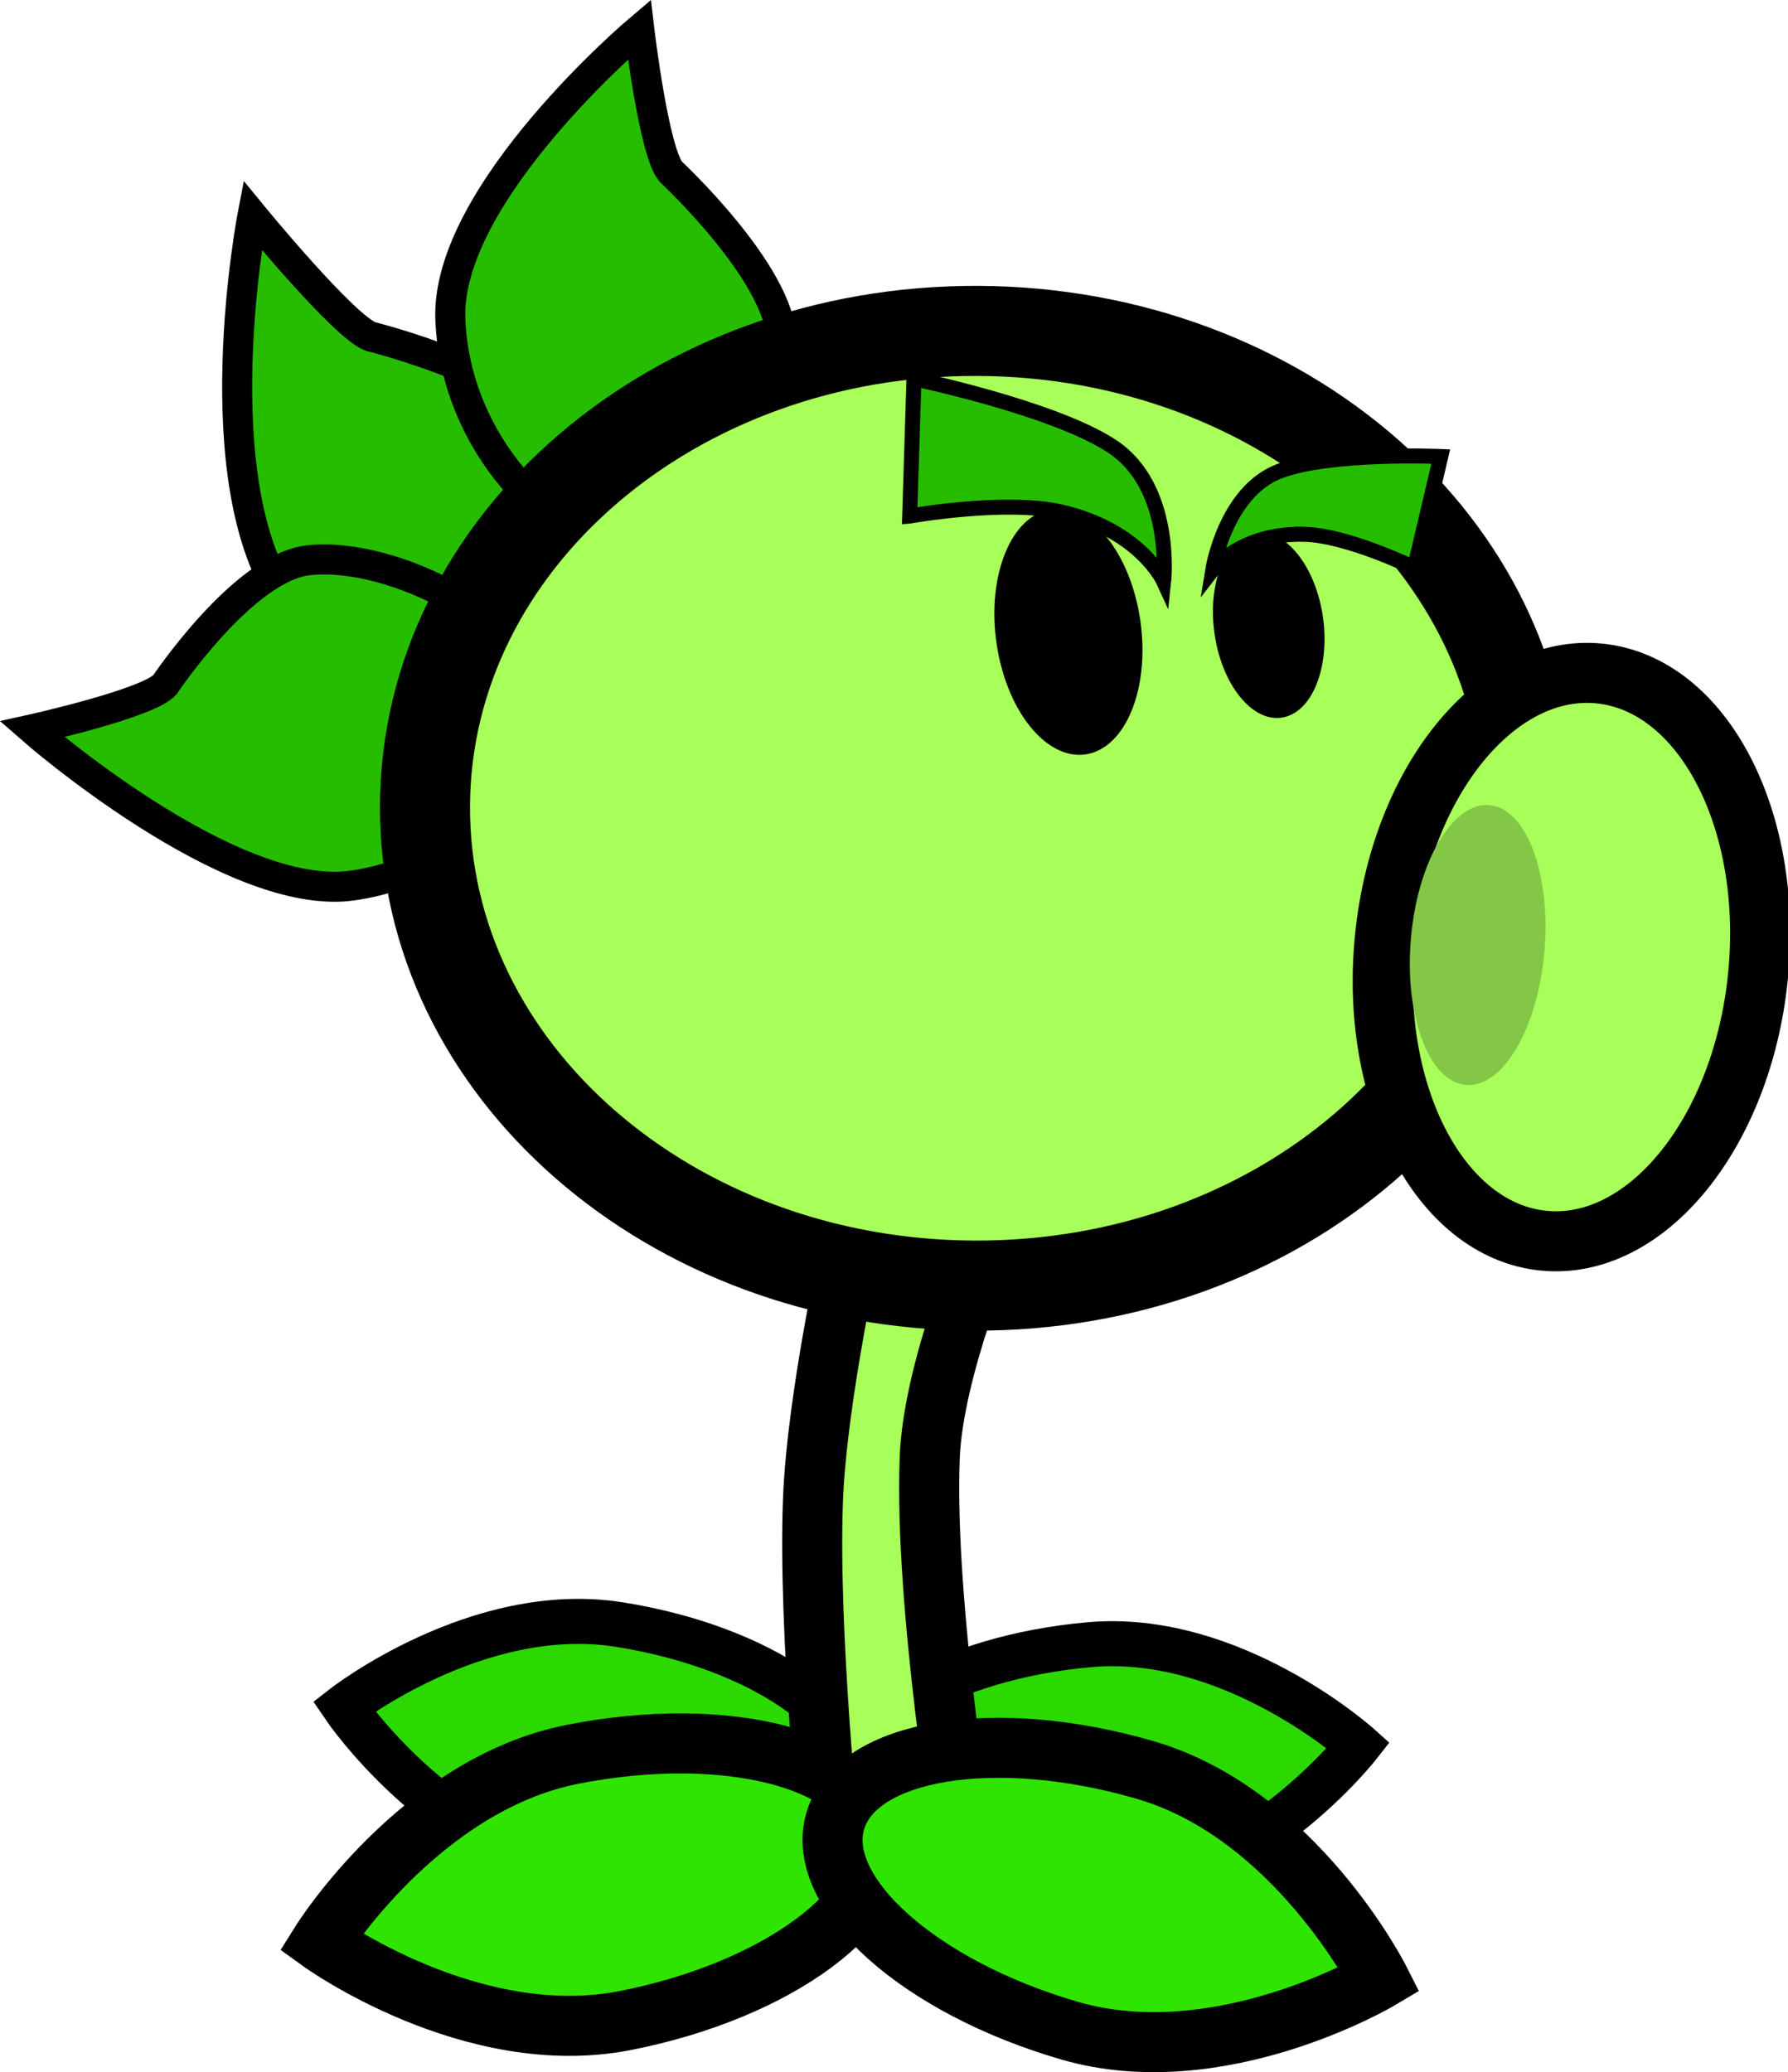 <svg version="1.1" xmlns="http://www.w3.org/2000/svg" xmlns:xlink="http://www.w3.org/1999/xlink" width="59.562" height="69.026" viewBox="0,0,59.562,69.026"><g transform="translate(-210.654,-137.038)"><g data-paper-data="{&quot;isPaintingLayer&quot;:true}" fill="none" fill-rule="nonzero" stroke="none" stroke-width="none" stroke-linecap="butt" stroke-linejoin="miter" stroke-miterlimit="10" stroke-dasharray="" stroke-dashoffset="0" font-family="none" font-weight="none" font-size="none" text-anchor="none" style="mix-blend-mode: normal"><path d="M229.843,161.269c-2.021,1.13 -6.751,-0.132 -9.625,-4.131c-2.874,-3.998 -1.152,-12.927 -1.152,-12.927c0,0 3.037,3.708 3.933,4.037c0,0 5.183,1.282 6.649,3.431c1.931,2.828 2.216,8.46 0.195,9.59z" data-paper-data="{&quot;origRot&quot;:0,&quot;origPos&quot;:null}" fill="#26bd00" stroke="#000000" stroke-width="1"/><path d="M228.636,160.138c0.285,2.302 -2.168,5.815 -6.239,6.398c-4.07,0.582 -10.672,-5.205 -10.672,-5.205c0,0 3.889,-0.864 4.425,-1.486c0,0 2.607,-3.897 4.77,-4.143c2.848,-0.323 7.431,2.133 7.716,4.436z" data-paper-data="{&quot;origRot&quot;:0,&quot;origPos&quot;:null}" fill="#26bd00" stroke="#000000" stroke-width="1"/><path d="M231.464,155.239c-2.342,-0.176 -5.629,-3.345 -5.808,-7.549c-0.179,-4.204 6.295,-9.67 6.295,-9.67c0,0 0.481,4.078 1.052,4.741c0,0 3.657,3.401 3.688,5.622c0.041,2.924 -2.885,7.032 -5.227,6.856z" data-paper-data="{&quot;origRot&quot;:0,&quot;origPos&quot;:null}" fill="#26bd00" stroke="#000000" stroke-width="1"/><path d="M231.271,191.152c4.703,0.742 8.228,3.17 7.873,5.422c-0.355,2.252 -4.456,3.476 -9.16,2.734c-4.703,-0.742 -7.873,-5.422 -7.873,-5.422c0,0 4.456,-3.476 9.16,-2.734z" data-paper-data="{&quot;origRot&quot;:0,&quot;origPos&quot;:null,&quot;index&quot;:null}" fill="#2bd900" stroke="#000000" stroke-width="1.5"/><path d="M255.91,195.178c0,0 -3.482,4.452 -8.226,4.87c-4.743,0.418 -8.751,-1.084 -8.951,-3.355c-0.2,-2.271 3.483,-4.452 8.226,-4.87c4.743,-0.418 8.951,3.355 8.951,3.355z" data-paper-data="{&quot;origRot&quot;:0,&quot;origPos&quot;:null,&quot;index&quot;:null}" fill="#2bd900" stroke="#000000" stroke-width="1.5"/><path d="M238.304,198.535c0,0 -0.735,-7.08 -0.569,-11.512c0.131,-3.498 1.331,-8.807 1.331,-8.807l4.497,0.169c0,0 -1.827,4.243 -1.939,7.228c-0.186,4.944 1.177,13.091 1.177,13.091z" data-paper-data="{&quot;origPos&quot;:null,&quot;origRot&quot;:0}" fill="#a9ff59" stroke="#000000" stroke-width="2"/><path d="M261.525,164.041c-0.038,8.782 -8.287,15.866 -18.425,15.822c-10.138,-0.043 -18.326,-7.198 -18.289,-15.98c0.038,-8.782 8.287,-15.866 18.425,-15.822c10.138,0.043 18.326,7.198 18.289,15.98z" data-paper-data="{&quot;origPos&quot;:null,&quot;origRot&quot;:0}" fill="#a9ff59" stroke="#000000" stroke-width="3"/><path d="M269.216,169.558c-0.521,5.217 -3.726,9.16 -7.158,8.807c-3.432,-0.353 -5.792,-4.867 -5.271,-10.084c0.521,-5.217 3.726,-9.16 7.158,-8.807c3.432,0.353 5.792,4.867 5.271,10.084z" data-paper-data="{&quot;origPos&quot;:null,&quot;origRot&quot;:0}" fill="#a9ff59" stroke="#000000" stroke-width="2"/><path d="M262.104,168.709c-0.215,2.574 -1.387,4.575 -2.616,4.47c-1.229,-0.106 -2.051,-2.279 -1.836,-4.853c0.215,-2.574 1.387,-4.575 2.616,-4.47c1.229,0.106 2.051,2.279 1.836,4.853z" data-paper-data="{&quot;origRot&quot;:0,&quot;origPos&quot;:null}" fill="#84c746" stroke="none" stroke-width="0"/><path d="M229.737,195.474c5.116,-1.005 9.653,0.166 10.134,2.616c0.481,2.45 -3.276,5.25 -8.391,6.255c-5.116,1.005 -10.134,-2.616 -10.134,-2.616c0,0 3.276,-5.25 8.391,-6.255z" data-paper-data="{&quot;origRot&quot;:0,&quot;origPos&quot;:null}" fill="#2fe500" stroke="#000000" stroke-width="2"/><path d="M256.604,202.978c0,0 -5.321,3.159 -10.327,1.702c-5.006,-1.457 -8.498,-4.582 -7.8,-6.979c0.698,-2.397 5.321,-3.159 10.327,-1.702c5.006,1.457 7.8,6.979 7.8,6.979z" data-paper-data="{&quot;origRot&quot;:0,&quot;origPos&quot;:null,&quot;index&quot;:null}" fill="#2fe500" stroke="#000000" stroke-width="2"/><path d="M248.616,157.551c0.376,2.243 -0.381,4.3 -1.69,4.596c-1.309,0.295 -2.675,-1.283 -3.051,-3.526c-0.376,-2.243 0.381,-4.3 1.69,-4.596c1.309,-0.295 2.675,1.283 3.051,3.526z" data-paper-data="{&quot;origPos&quot;:null,&quot;origRot&quot;:0}" fill="#000000" stroke="none" stroke-width="0"/><path d="M254.704,157.466c0.283,1.689 -0.287,3.239 -1.273,3.462c-0.986,0.223 -2.015,-0.966 -2.299,-2.656c-0.283,-1.689 0.287,-3.239 1.273,-3.462c0.986,-0.223 2.015,0.967 2.299,2.656z" data-paper-data="{&quot;origPos&quot;:null,&quot;origRot&quot;:0}" fill="#000000" stroke="none" stroke-width="0"/><path d="M240.958,154.228l0.142,-4.572c0,0 4.669,0.971 6.607,2.255c2.054,1.361 1.712,4.491 1.712,4.491c0,0 -0.781,-1.712 -3.44,-2.315c-1.852,-0.42 -5.02,0.141 -5.02,0.141z" data-paper-data="{&quot;origPos&quot;:null,&quot;origRot&quot;:0}" fill="#26bd00" stroke="#000000" stroke-width="0.5"/><path d="M254.094,154.835c-2.094,-0.05 -3.038,1.172 -3.038,1.172c0,0 0.418,-2.593 2.227,-3.276c1.707,-0.644 5.366,-0.486 5.366,-0.486l-0.875,3.715c0,0 -2.222,-1.091 -3.68,-1.126z" data-paper-data="{&quot;origPos&quot;:null,&quot;index&quot;:null,&quot;origRot&quot;:0}" fill="#26bd00" stroke="#000000" stroke-width="0.5"/></g></g></svg>